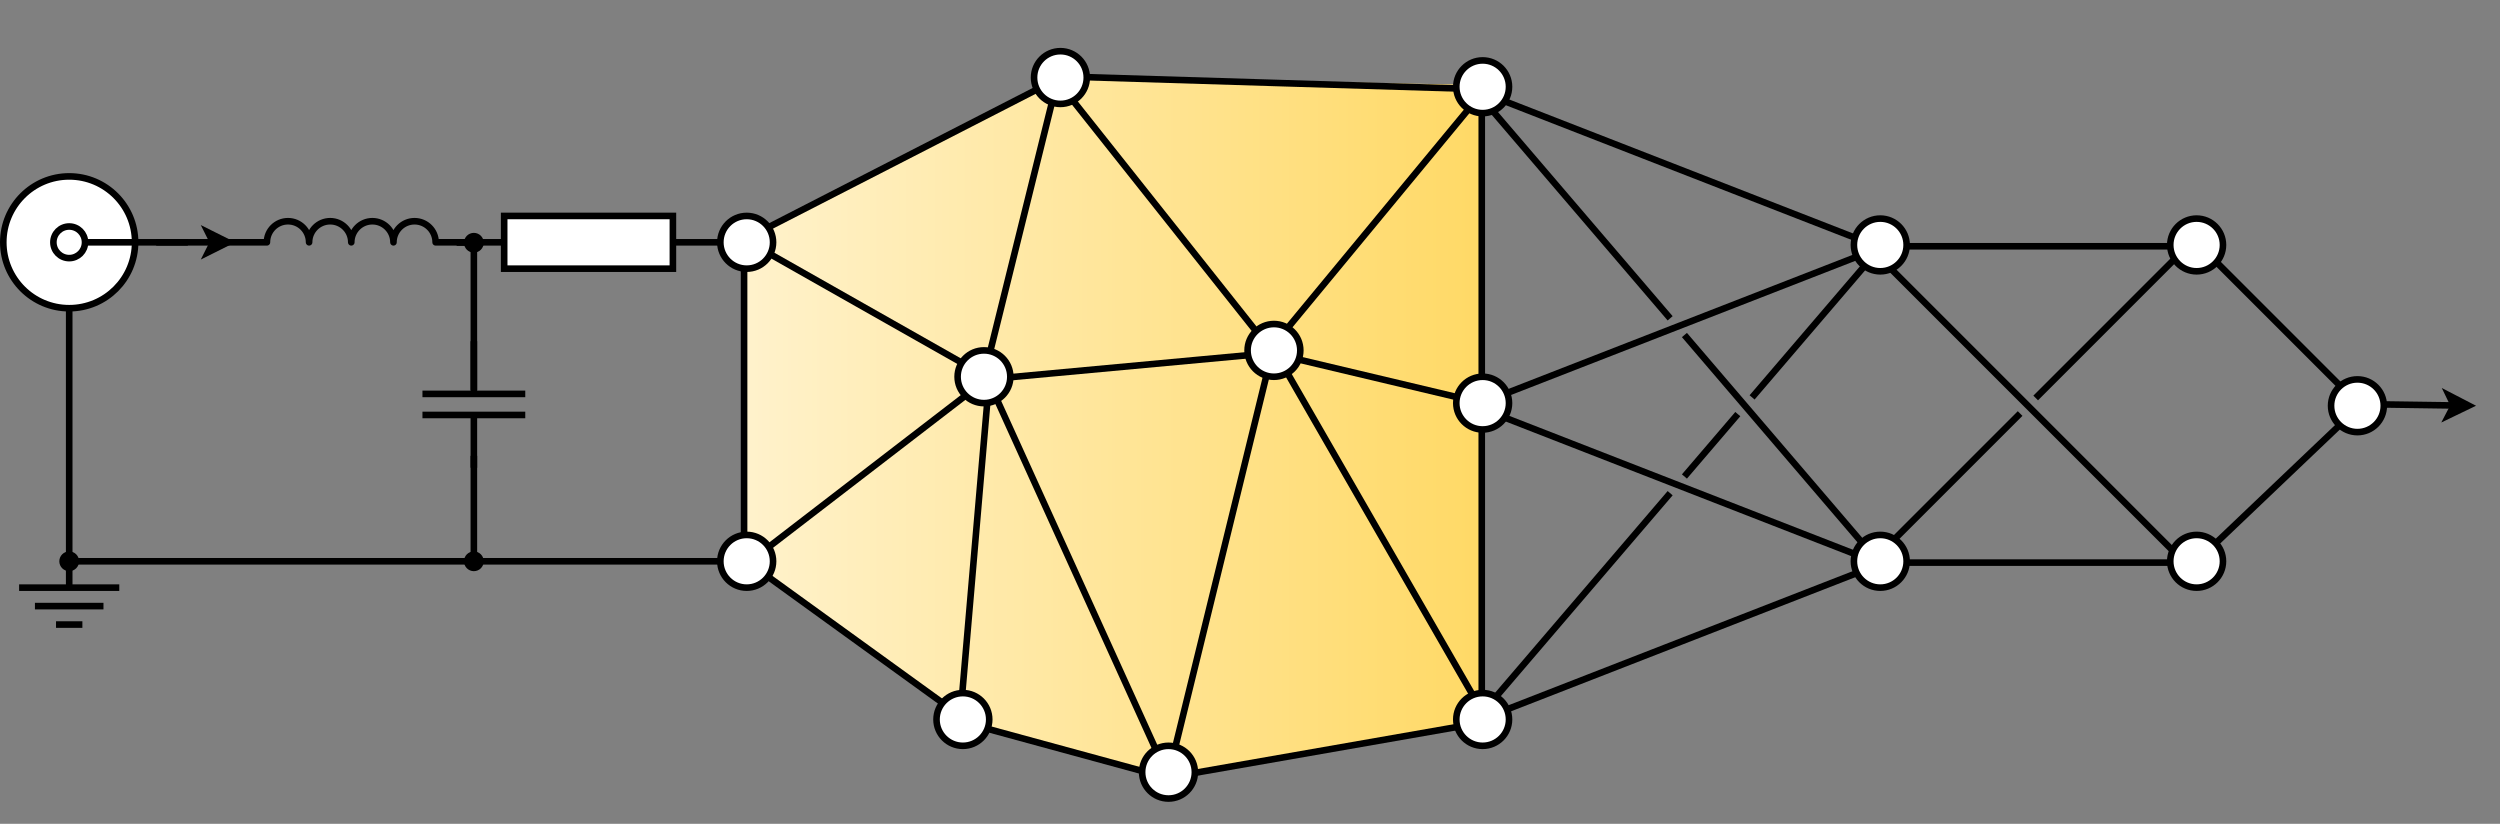 <?xml version="1.0" encoding="UTF-8"?>
<!DOCTYPE svg PUBLIC "-//W3C//DTD SVG 1.1//EN" "http://www.w3.org/Graphics/SVG/1.1/DTD/svg11.dtd">
<svg xmlns="http://www.w3.org/2000/svg" xmlns:xlink="http://www.w3.org/1999/xlink" version="1.1" viewBox="-0.5 -0.5 1138 375"><rect x="-0.5" y="-0.5" width="1138" height="375" fill="#808080" stroke="none"/><defs><linearGradient x1="0%" y1="0%" x2="100%" y2="0%" id="mx-gradient-fff2cc-1-ffd966-1-e-0"><stop offset="0%" style="stop-color: rgb(255, 242, 204); stop-opacity: 1;"/><stop offset="100%" style="stop-color: rgb(255, 217, 102); stop-opacity: 1;"/></linearGradient><style type="text/css">@import url(https://fonts.googleapis.com/css?family=Lato);&#xa;</style></defs><g><path d="M 481.65 34.48 L 481.65 34.48 L 673.46 38.2 L 673.46 328.36 L 529.6 354.4 L 441.69 328.36 L 337.79 253.96 L 337.79 108.88 Z" fill="url(#mx-gradient-fff2cc-1-ffd966-1-e-0)" stroke="none" pointer-events="all"/><path d="M 674 183 L 674 39" fill="none" stroke="#000000" stroke-width="3" stroke-miterlimit="10" pointer-events="stroke"/><path d="M 674 327 L 674 183" fill="none" stroke="#000000" stroke-width="3" stroke-miterlimit="10" pointer-events="stroke"/><path d="M 481 35.4 L 447.4 171" fill="none" stroke="#000000" stroke-width="3" stroke-miterlimit="10" pointer-events="stroke"/><path d="M 338.2 111 L 338.2 255" fill="none" stroke="#000000" stroke-width="3" stroke-miterlimit="10" pointer-events="stroke"/><path d="M 676.6 40.2 L 479.8 34.2" fill="none" stroke="#000000" stroke-width="3" stroke-miterlimit="10" pointer-events="stroke"/><path d="M 578.2 159 L 481 36.6" fill="none" stroke="#000000" stroke-width="3" stroke-miterlimit="10" pointer-events="stroke"/><path d="M 340.6 107.4 L 478.6 36.6" fill="none" stroke="#000000" stroke-width="3" stroke-miterlimit="10" pointer-events="stroke"/><path d="M 339.4 255 L 439 327" fill="none" stroke="#000000" stroke-width="3" stroke-miterlimit="10" pointer-events="stroke"/><path d="M 340.6 109.8 L 448.6 171" fill="none" stroke="#000000" stroke-width="3" stroke-miterlimit="10" pointer-events="stroke"/><path d="M 339.4 256.2 L 448.6 172.2" fill="none" stroke="#000000" stroke-width="3" stroke-miterlimit="10" pointer-events="stroke"/><path d="M 578.2 157.8 L 675.4 40.2" fill="none" stroke="#000000" stroke-width="3" stroke-miterlimit="10" pointer-events="stroke"/><path d="M 531.4 353.4 L 675.4 328.2" fill="none" stroke="#000000" stroke-width="3" stroke-miterlimit="10" pointer-events="stroke"/><path d="M 530.2 353.4 L 437.8 328.2" fill="none" stroke="#000000" stroke-width="3" stroke-miterlimit="10" pointer-events="stroke"/><path d="M 674.2 323.4 L 578.2 156.6" fill="none" stroke="#000000" stroke-width="3" stroke-miterlimit="10" pointer-events="stroke"/><path d="M 578.2 160.2 L 674.2 183" fill="none" stroke="#000000" stroke-width="3" stroke-miterlimit="10" pointer-events="stroke"/><path d="M 578.2 160.2 L 448.6 172.2" fill="none" stroke="#000000" stroke-width="3" stroke-miterlimit="10" pointer-events="stroke"/><path d="M 436.6 325.8 L 449.8 172.2" fill="none" stroke="#000000" stroke-width="3" stroke-miterlimit="10" pointer-events="stroke"/><path d="M 531.4 353.4 L 448.6 171" fill="none" stroke="#000000" stroke-width="3" stroke-miterlimit="10" pointer-events="stroke"/><path d="M 578.2 161.4 L 531.4 352.2" fill="none" stroke="#000000" stroke-width="3" stroke-miterlimit="10" pointer-events="stroke"/><path d="M 998.2 256.2 L 1073.8 184.2" fill="none" stroke="#000000" stroke-width="3" stroke-miterlimit="10" pointer-events="stroke"/><path d="M 998.2 108.6 L 1073.8 184.2" fill="none" stroke="#000000" stroke-width="3" stroke-miterlimit="10" pointer-events="stroke"/><rect x="1" y="79.8" width="60" height="240" fill="none" stroke="none" pointer-events="all"/><path d="M 25 283.8 L 37 283.8 M 15.4 275.4 L 46.6 275.4 M 8.2 267 L 53.8 267 M 31 103.8 L 31 267" fill="none" stroke="#000000" stroke-width="3" stroke-miterlimit="10" pointer-events="all"/><ellipse cx="31" cy="109.8" rx="30" ry="30" fill="#ffffff" stroke="#000000" stroke-width="3" pointer-events="all"/><ellipse cx="31" cy="109.8" rx="7.2" ry="7.2" fill="none" stroke="#000000" stroke-width="3" pointer-events="all"/><path d="M 670.6 328.2 L 855.4 256.2" fill="none" stroke="#000000" stroke-width="3" stroke-miterlimit="10" pointer-events="stroke"/><path d="M 670.6 40.2 L 674 41.52 L 674.23 41.61 L 855.4 112.2" fill="none" stroke="#000000" stroke-width="3" stroke-miterlimit="10" pointer-events="stroke"/><path d="M 670.6 184.2 L 674 185.52 L 855.4 256.2" fill="none" stroke="#000000" stroke-width="3" stroke-miterlimit="10" pointer-events="stroke"/><path d="M 670.6 184.2 L 855.4 112.2" fill="none" stroke="#000000" stroke-width="3" stroke-miterlimit="10" pointer-events="stroke"/><path d="M 850.6 255.6 L 994.6 255.6" fill="none" stroke="#000000" stroke-width="3" stroke-miterlimit="10" pointer-events="stroke"/><path d="M 850.6 112.2 L 851.95 113.55 L 994 255.6 L 994.6 256.2" fill="none" stroke="#000000" stroke-width="3" stroke-miterlimit="10" pointer-events="stroke"/><path d="M 850.6 111.6 L 994.6 111.6" fill="none" stroke="#000000" stroke-width="3" stroke-miterlimit="10" pointer-events="stroke"/><path d="M 850.6 256.2 L 851.2 255.6 L 851.95 254.85 L 919.06 187.74 M 926.14 180.66 M 926.14 180.66 L 994.6 112.2" fill="none" stroke="#000000" stroke-width="3" stroke-miterlimit="10" pointer-events="stroke"/><path d="M 670.6 40.2 L 673.04 43.05 L 674 44.17 L 759.75 144.4 M 766.25 152 M 766.25 152 L 853.19 253.61 L 854.89 255.6 L 855.4 256.2" fill="none" stroke="#000000" stroke-width="3" stroke-miterlimit="10" pointer-events="stroke"/><path d="M 670.6 328.2 L 670.75 328.03 M 677.25 320.43 M 677.25 320.43 L 759.75 224 M 766.25 216.4 M 766.25 216.4 L 790.55 188 M 797.05 180.4 M 797.05 180.4 L 853.19 114.79 L 855.4 112.2" fill="none" stroke="#000000" stroke-width="3" stroke-miterlimit="10" pointer-events="stroke"/><ellipse cx="674.4" cy="39" rx="12" ry="12" fill="#ffffff" stroke="#000000" stroke-width="3" pointer-events="all"/><ellipse cx="674.4" cy="327" rx="12" ry="12" fill="#ffffff" stroke="#000000" stroke-width="3" pointer-events="all"/><ellipse cx="674.4" cy="183" rx="12" ry="12" fill="#ffffff" stroke="#000000" stroke-width="3" pointer-events="all"/><ellipse cx="855.4" cy="255" rx="12" ry="12" fill="#ffffff" stroke="#000000" stroke-width="3" pointer-events="all"/><ellipse cx="855.4" cy="111" rx="12" ry="12" fill="#ffffff" stroke="#000000" stroke-width="3" pointer-events="all"/><ellipse cx="999.4" cy="255" rx="12" ry="12" fill="#ffffff" stroke="#000000" stroke-width="3" pointer-events="all"/><ellipse cx="999.4" cy="111" rx="12" ry="12" fill="#ffffff" stroke="#000000" stroke-width="3" pointer-events="all"/><rect x="207.4" y="97.8" width="120" height="24" fill="none" stroke="none" pointer-events="all"/><rect x="229" y="97.8" width="76.8" height="24" fill="#ffffff" stroke="#000000" stroke-width="3" pointer-events="all"/><path d="M 207.4 109.8 L 229 109.8 M 305.8 109.8 L 327.4 109.8" fill="none" stroke="#000000" stroke-width="3" stroke-miterlimit="10" pointer-events="all"/><rect x="167.2" y="160.2" width="96" height="46.8" fill="none" stroke="none" transform="rotate(90,215.2,183.6)" pointer-events="all"/><path d="M 186.4 183.6 L 210.4 183.6 M 220 160.2 L 220 207 M 210.4 160.2 L 210.4 207 M 220 183.6 L 244 183.6" fill="none" stroke="#000000" stroke-width="3" stroke-miterlimit="10" transform="rotate(90,215.2,183.6)" pointer-events="all"/><ellipse cx="339.4" cy="109.8" rx="12" ry="12" fill="#ffffff" stroke="#000000" stroke-width="3" pointer-events="all"/><path d="M 219.4 109.8 L 207.4 109.8" fill="none" stroke="#000000" stroke-width="3" stroke-miterlimit="10" pointer-events="stroke"/><rect x="99.4" y="100.2" width="120" height="9.6" fill="none" stroke="none" pointer-events="all"/><path d="M 99.4 109.8 L 121 109.8 C 121 104.5 125.3 100.2 130.6 100.2 C 135.9 100.2 140.2 104.5 140.2 109.8 C 140.2 104.5 144.5 100.2 149.8 100.2 C 155.1 100.2 159.4 104.5 159.4 109.8 C 159.4 104.5 163.7 100.2 169 100.2 C 174.3 100.2 178.6 104.5 178.6 109.8 C 178.6 104.5 182.9 100.2 188.2 100.2 C 193.5 100.2 197.8 104.5 197.8 109.8 L 219.4 109.8" fill="none" stroke="#000000" stroke-width="3" stroke-linejoin="round" stroke-miterlimit="10" pointer-events="all"/><path d="M 85 109.8 L 39.4 109.8" fill="none" stroke="#000000" stroke-width="3" stroke-miterlimit="10" pointer-events="stroke"/><path d="M 215.2 177 L 215.2 113" fill="none" stroke="#000000" stroke-width="3" stroke-miterlimit="10" pointer-events="stroke"/><ellipse cx="215.2" cy="110" rx="3" ry="3" fill="#000000" stroke="#000000" stroke-width="3" pointer-events="all"/><path d="M 215.2 207 L 215.2 252" fill="none" stroke="#000000" stroke-width="3" stroke-miterlimit="10" pointer-events="stroke"/><ellipse cx="215.2" cy="255" rx="3" ry="3" fill="#000000" stroke="#000000" stroke-width="3" pointer-events="all"/><path d="M 339.4 255 L 34 255" fill="none" stroke="#000000" stroke-width="3" stroke-miterlimit="10" pointer-events="stroke"/><ellipse cx="31" cy="255" rx="3" ry="3" fill="#000000" stroke="#000000" stroke-width="3" pointer-events="all"/><ellipse cx="339.4" cy="255" rx="12" ry="12" fill="#ffffff" stroke="#000000" stroke-width="3" pointer-events="all"/><ellipse cx="1072.6" cy="184.2" rx="12" ry="12" fill="#ffffff" stroke="#000000" stroke-width="3" pointer-events="all"/><ellipse cx="447.4" cy="171" rx="12" ry="12" fill="#ffffff" stroke="#000000" stroke-width="3" pointer-events="all"/><ellipse cx="437.8" cy="327" rx="12" ry="12" fill="#ffffff" stroke="#000000" stroke-width="3" pointer-events="all"/><ellipse cx="531.4" cy="351" rx="12" ry="12" fill="#ffffff" stroke="#000000" stroke-width="3" pointer-events="all"/><ellipse cx="579.4" cy="159" rx="12" ry="12" fill="#ffffff" stroke="#000000" stroke-width="3" pointer-events="all"/><ellipse cx="482.2" cy="34.8" rx="12" ry="12" fill="#ffffff" stroke="#000000" stroke-width="3" pointer-events="all"/><path d="M 1084.6 183.6 L 1116.5 184.06" fill="none" stroke="#000000" stroke-width="3" stroke-miterlimit="10" pointer-events="stroke"/><path d="M 1123.25 184.15 L 1114.18 188.52 L 1116.5 184.06 L 1114.31 179.52 Z" fill="#000000" stroke="#000000" stroke-width="3" stroke-miterlimit="10" pointer-events="all"/><path d="M 70.6 109.8 L 96.5 109.8" fill="none" stroke="#000000" stroke-width="3" stroke-miterlimit="10" pointer-events="stroke"/><path d="M 103.25 109.8 L 94.25 114.3 L 96.5 109.8 L 94.25 105.3 Z" fill="#000000" stroke="#000000" stroke-width="3" stroke-miterlimit="10" pointer-events="all"/></g></svg>
